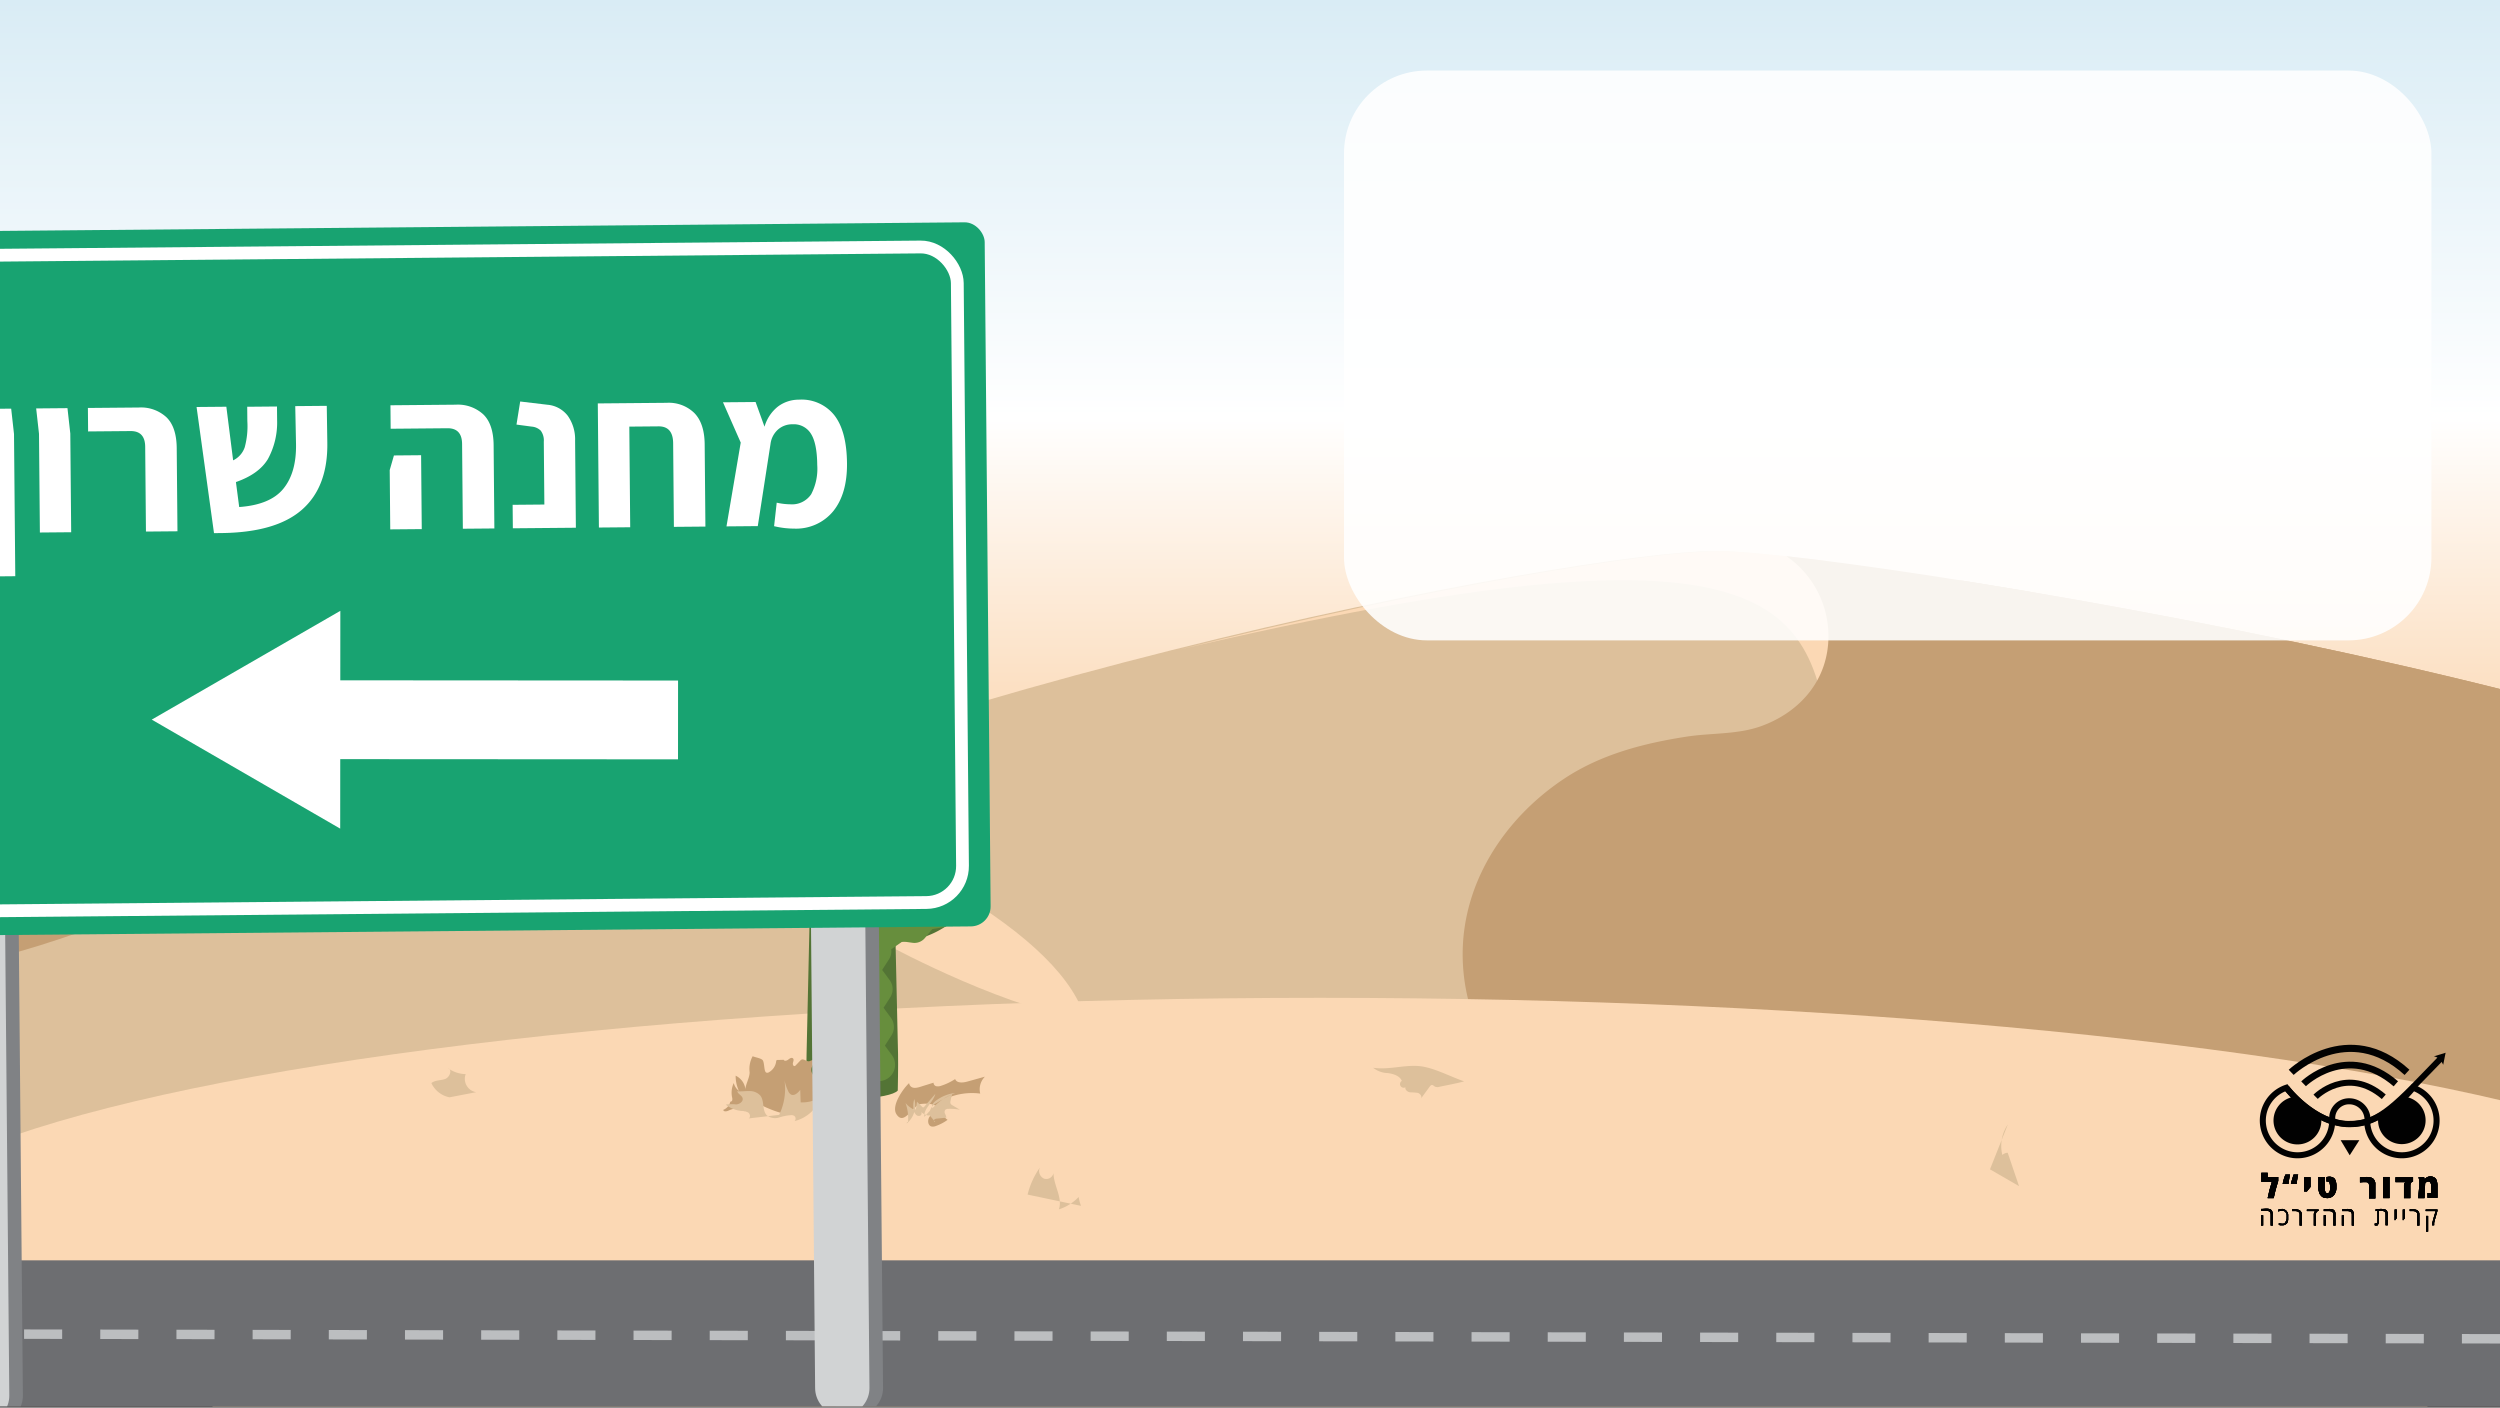 <svg preserveAspectRatio="none" id="ac2bc046-8430-4a3f-be0c-ed3d59b26989" data-name="Layer 1" xmlns="http://www.w3.org/2000/svg" xmlns:xlink="http://www.w3.org/1999/xlink" viewBox="0 0 530.043 298.423"><rect x="0" y="0" width="530.043" height="298.423" fill="#333333" stroke="none"/><defs><style>.a01b5a15-43dc-4d69-a9a4-56b7ae74b927,.a575dbdc-c28c-4f83-84d9-aad68985b5d1,.ae225388-35c5-40c2-977f-6fff8b4f5919,.b22a04d5-4eef-4998-99e1-fd3464c33e14,.b38f7474-63fa-4c1e-940d-f398e17b6f51,.b83df586-5bbc-4ffe-9fae-e1a02a7743e4,.b86c6bca-29c6-411e-b535-2df06798e2d6,.b9aa0977-43b0-4473-8642-a0d05b044b7c,.bed45662-f2c9-43a7-ba93-e43eb035a2a9,.e4f85f18-a273-4d3e-8ffc-6fc158f28f12,.e95237cc-8c7c-4292-85e0-6d97ca778b71,.ff554e20-ba7c-41ed-9aa5-757eeebf6b64{fill:none;}.ee8f774c-9f78-481f-b586-994a6950a16d{clip-path:url(#b9d2c421-30d8-4c3f-a5b1-83128b754286);}.a8b49b58-a6c2-4f1e-bde9-8069cdff805d{fill:url(#a8f829f0-77ad-4821-854d-a3f1a6cfb950);}.b38f7474-63fa-4c1e-940d-f398e17b6f51,.b9aa0977-43b0-4473-8642-a0d05b044b7c{stroke:#d1d3d4;}.a575dbdc-c28c-4f83-84d9-aad68985b5d1,.ae225388-35c5-40c2-977f-6fff8b4f5919,.b38f7474-63fa-4c1e-940d-f398e17b6f51,.b86c6bca-29c6-411e-b535-2df06798e2d6,.b9aa0977-43b0-4473-8642-a0d05b044b7c,.bed45662-f2c9-43a7-ba93-e43eb035a2a9,.e95237cc-8c7c-4292-85e0-6d97ca778b71{stroke-miterlimit:10;}.b9aa0977-43b0-4473-8642-a0d05b044b7c{stroke-width:3.094px;stroke-dasharray:30.939 15.469;}.a025e828-91f3-4515-bbe9-e6032432023e{fill:#ddc09b;}.aae27d63-ad1e-48a8-b829-3b0b40e52286{clip-path:url(#ab1893dc-0ff2-4127-8425-1853b95b783d);}.f970e5da-a1ad-4362-9fec-03721ace494f{fill:#c59f74;}.e0344608-404d-4da4-97b4-70d9e98e4575{fill:#fbd8b4;}.b414facc-bace-411d-93b6-5829f385dce3{clip-path:url(#bfb7a5ef-c8f8-4d63-9016-58fddb69fd8c);}.a5361af7-6360-4172-a8c9-250ea1015b50{fill:#6d6e71;}.b83df586-5bbc-4ffe-9fae-e1a02a7743e4,.ff554e20-ba7c-41ed-9aa5-757eeebf6b64{stroke:#537435;}.a01b5a15-43dc-4d69-a9a4-56b7ae74b927,.b38f7474-63fa-4c1e-940d-f398e17b6f51,.b83df586-5bbc-4ffe-9fae-e1a02a7743e4,.e4f85f18-a273-4d3e-8ffc-6fc158f28f12,.e95237cc-8c7c-4292-85e0-6d97ca778b71,.ff554e20-ba7c-41ed-9aa5-757eeebf6b64{stroke-linecap:round;}.a01b5a15-43dc-4d69-a9a4-56b7ae74b927,.b83df586-5bbc-4ffe-9fae-e1a02a7743e4,.e4f85f18-a273-4d3e-8ffc-6fc158f28f12,.ff554e20-ba7c-41ed-9aa5-757eeebf6b64{stroke-linejoin:round;}.b83df586-5bbc-4ffe-9fae-e1a02a7743e4{stroke-width:13.853px;}.aad96ec2-2393-402b-b3de-97aea0addedf{fill:#537435;}.ff554e20-ba7c-41ed-9aa5-757eeebf6b64{stroke-width:11.266px;}.a60f2e2d-88e8-4ad9-a702-8d4691f7e12d{fill:#678e3d;}.e4f85f18-a273-4d3e-8ffc-6fc158f28f12{stroke:#678e3d;stroke-width:3.463px;}.ae225388-35c5-40c2-977f-6fff8b4f5919{stroke:#bcbec0;stroke-width:2px;stroke-dasharray:8.076 8.076;}.e95237cc-8c7c-4292-85e0-6d97ca778b71{stroke:#808285;}.b38f7474-63fa-4c1e-940d-f398e17b6f51,.e95237cc-8c7c-4292-85e0-6d97ca778b71{stroke-width:11.521px;}.bfffb49e-ddfc-4ded-9795-2e8e9b6f51eb{fill:#18a371;}.a01b5a15-43dc-4d69-a9a4-56b7ae74b927{stroke:#fff;stroke-width:2.711px;}.a50f5f8c-20df-4659-9b30-90f9c1335e22,.a855ad78-af99-4209-8e3c-6841e3398377{fill:#fff;}.f630abc3-4a42-4caa-8a28-8726e636112d{clip-path:url(#aea116c7-fbce-442f-a88d-e6e918e9cceb);}.f7f07d05-0a8f-44b8-9a0b-57f6ed2c49f1{fill:#4c5939;}.a50f5f8c-20df-4659-9b30-90f9c1335e22{opacity:0.88;}.eeddad32-54f4-4ae4-a175-81b6cc699d72{fill:#010101;}.a575dbdc-c28c-4f83-84d9-aad68985b5d1,.b86c6bca-29c6-411e-b535-2df06798e2d6,.bed45662-f2c9-43a7-ba93-e43eb035a2a9{stroke:#010101;}.bed45662-f2c9-43a7-ba93-e43eb035a2a9{stroke-width:1.279px;}.b86c6bca-29c6-411e-b535-2df06798e2d6{stroke-width:1.422px;}.a575dbdc-c28c-4f83-84d9-aad68985b5d1{stroke-width:1.512px;}</style><clipPath id="b9d2c421-30d8-4c3f-a5b1-83128b754286"><rect class="b22a04d5-4eef-4998-99e1-fd3464c33e14" width="530.043" height="298.149"/></clipPath><linearGradient id="a8f829f0-77ad-4821-854d-a3f1a6cfb950" x1="265.021" y1="298.149" x2="265.021" gradientTransform="translate(414.096 -115.947) rotate(90)" gradientUnits="userSpaceOnUse"><stop offset="0" stop-color="#ddcec8"/><stop offset="0.463" stop-color="#fbd8b4"/><stop offset="0.703" stop-color="#fff"/><stop offset="1" stop-color="#d9ecf5"/></linearGradient><clipPath id="ab1893dc-0ff2-4127-8425-1853b95b783d"><path class="b22a04d5-4eef-4998-99e1-fd3464c33e14" d="M633.982,194.697c0-38.495-240.254-77.872-269.362-77.872-29.106,0-187.404,30.128-271.404,77.872-33.467,19.022,121.055,69.702,270.383,69.702S633.982,233.193,633.982,194.697Z"/></clipPath><clipPath id="bfb7a5ef-c8f8-4d63-9016-58fddb69fd8c"><path class="b22a04d5-4eef-4998-99e1-fd3464c33e14" d="M230.824,220.781c0-38.495-143.505-77.872-160.891-77.872-17.385,0-111.937,30.128-162.111,77.872-19.99,19.022,72.306,69.702,161.501,69.702S230.824,259.276,230.824,220.781Z"/></clipPath><clipPath id="aea116c7-fbce-442f-a88d-e6e918e9cceb"><path class="b22a04d5-4eef-4998-99e1-fd3464c33e14" d="M236.293,206.248c-5.342-4.226-11.73-8.875-15.832-14.366-3.698-4.95-5.543-12.428,1.664-14.948,5.449-1.906,11.348.772,16.41,3.549,6.028,3.308,12.462,6.595,17.514,11.207a161.678,161.678,0,0,1,15.095,15.094c4.53,5.368,12.369,10.943,12.21,18.698-.141,6.873-3.896,13.146-8.66,19.278-4.126,5.31-9.723,8.869-13.91,14.072-4.66,5.791-10.254,7.702-15.599,12.368-2.186,1.908-3.333,4.825-5.313,6.784,2.072-2.262-10.982-16.365-12.751-17.893,4.494-2.55,8.415-2.903,12.302-6.879,6.072-6.211,11.324-13.533,16.9-20.197,2.862-3.42,4.615-3.654,2.457-7.532-1.157-2.08-5.453-4.329-7.318-5.945C246.381,215.135,241.571,210.424,236.293,206.248Z"/></clipPath></defs><title>Artboard 382</title><g class="ee8f774c-9f78-481f-b586-994a6950a16d"><rect class="a8b49b58-a6c2-4f1e-bde9-8069cdff805d" x="115.947" y="-115.947" width="298.149" height="530.043" transform="translate(115.947 414.096) rotate(-90)"/><line class="b9aa0977-43b0-4473-8642-a0d05b044b7c" x1="-19.124" y1="282.533" x2="530.043" y2="282.533"/><path class="a025e828-91f3-4515-bbe9-e6032432023e" d="M632.833,194.697c0-38.495-240.254-77.872-269.362-77.872-29.106,0-187.404,30.128-271.404,77.872-33.467,19.022,121.055,69.702,270.383,69.702S632.833,233.193,632.833,194.697Z"/><g class="aae27d63-ad1e-48a8-b829-3b0b40e52286"><ellipse class="f970e5da-a1ad-4362-9fec-03721ace494f" cx="477.727" cy="156.548" rx="76.851" ry="55.935"/><path class="e0344608-404d-4da4-97b4-70d9e98e4575" d="M386.833,150.719c-5.362-28.723-23.74-43.189-177.952-2.733-40.122,10.526,115.471-46.326,156.246-47.869C399.28,98.825,389.097,162.846,386.833,150.719Z"/><path class="f970e5da-a1ad-4362-9fec-03721ace494f" d="M439.94,146.554c0-18.463-18.993-33.431-42.421-33.431A51.402,51.402,0,0,0,377.466,117.106,20.557,20.557,0,0,1,387.663,134.856c0,9.163-5.879,16.069-14.269,19.098-5.021,1.813-10.573,1.416-15.819,2.227-9.144,1.413-18.17,3.757-25.944,8.915C319.114,173.4,310.11,186.975,310.11,202.311c0,26.203,25.377,47.444,56.681,47.444,31.304,0,56.681-21.241,56.681-47.444a41.758,41.758,0,0,0-8.68-25.22C429.61,171.878,439.94,160.169,439.94,146.554Z"/><rect class="f970e5da-a1ad-4362-9fec-03721ace494f" x="399.313" y="123.069" width="230.553" height="153.957"/></g><path class="a025e828-91f3-4515-bbe9-e6032432023e" d="M230.138,220.781c0-38.495-143.505-77.872-160.891-77.872-17.385,0-111.937,30.128-162.111,77.872-19.99,19.022,72.306,69.702,161.501,69.702S230.138,259.276,230.138,220.781Z"/><g class="b414facc-bace-411d-93b6-5829f385dce3"><path class="f970e5da-a1ad-4362-9fec-03721ace494f" d="M-2.528,153.591s68.658-35.983,88.468-12.383c14.681,17.489-43.898,51.878-91.021,62.936l-48.689-22.979Z"/><path class="e0344608-404d-4da4-97b4-70d9e98e4575" d="M70.11,140.57c-2.298-.383,24.128,1.915,9.574,21.064s30.638,26.426,52.851,18,56.298,21.064,56.298,21.064,26.336,14.18,43.021,15.687c26.798,2.421,48.836-7.409,48.128-7.645-1.149-.383-49.158-60.511-49.158-60.511Z"/></g><ellipse class="e0344608-404d-4da4-97b4-70d9e98e4575" cx="279.855" cy="264.03" rx="308.936" ry="52.475"/><rect class="a5361af7-6360-4172-a8c9-250ea1015b50" x="-11.847" y="267.214" width="541.89" height="30.935"/><path class="b83df586-5bbc-4ffe-9fae-e1a02a7743e4" d="M182.031,192.831h7.307a13.385,13.385,0,0,0,13.385-13.385v-20.756"/><path class="aad96ec2-2393-402b-b3de-97aea0addedf" d="M180.704,130.363h0c4.231,0,7.691,3.861,7.8,8.703L190.402,223.51c.054,2.423-.059,7.698-.059,7.698-1.424,1.766-14.148,2.83-19.436-.196,0,0,.047-5.162.099-7.502l1.898-84.443C173.013,134.224,176.473,130.363,180.704,130.363Z"/><path class="ff554e20-ba7c-41ed-9aa5-757eeebf6b64" d="M178.923,178.812h-5.942a10.885,10.885,0,0,1-10.885-10.885V151.046"/><path class="a60f2e2d-88e8-4ad9-a702-8d4691f7e12d" d="M186.382,138.902l-2.641,4.096-.066-2.882,2.898,3.921a2.547,2.547,0,0,1,.096,2.888l-.029.043-2.641,4.097-.068-2.982,2.898,3.92a2.634,2.634,0,0,1,.1,2.987l-.03.045-2.641,4.098-.071-3.082,2.898,3.921a2.721,2.721,0,0,1,.103,3.086l-.031.046-2.641,4.098-.073-3.183,2.898,3.92a2.808,2.808,0,0,1,.105,3.186l-.032.048-2.641,4.093-.075-3.284,2.898,3.92a2.895,2.895,0,0,1,.109,3.284l-.033.05-2.641,4.096-.077-3.383,2.898,3.922a2.983,2.983,0,0,1,.112,3.382l-.034.051-2.641,4.097-.08-3.483,2.898,3.921a3.071,3.071,0,0,1,.116,3.48l-.035.053-2.641,4.101-.082-3.582,2.898,3.923a3.157,3.157,0,0,1,.119,3.579l-.036.054-2.641,4.101-.085-3.683,2.898,3.922a3.244,3.244,0,0,1,.123,3.678l-.037.056-2.641,4.1-.087-3.783,2.898,3.924a3.331,3.331,0,0,1,.127,3.773l-.038.057-2.64,4.108-.089-3.879,2.898,3.93a3.464,3.464,0,0,1-5.575,4.111l-.037-.051L180.697,223.833l-.036-.051a3.384,3.384,0,0,1-.053-3.829l2.714-4.059.09,3.831-2.826-3.976-.035-.049a3.297,3.297,0,0,1-.052-3.734l2.715-4.052.086,3.733-2.826-3.974-.034-.048a3.209,3.209,0,0,1-.051-3.635l2.714-4.052.084,3.632-2.826-3.975-.033-.047a3.121,3.121,0,0,1-.049-3.536l2.714-4.052.082,3.532-2.826-3.973-.032-.045a3.034,3.034,0,0,1-.047-3.438l2.714-4.048.078,3.433-2.826-3.974-.031-.044a2.947,2.947,0,0,1-.046-3.34l2.714-4.047.076,3.333-2.826-3.972-.03-.042a2.86,2.86,0,0,1-.044-3.242l2.715-4.045.074,3.234-2.826-3.972-.029-.042a2.772,2.772,0,0,1-.044-3.142l2.715-4.049.072,3.132-2.826-3.973-.028-.04a2.684,2.684,0,0,1-.042-3.042l2.715-4.049.07,3.032-2.826-3.972-.028-.039a2.597,2.597,0,0,1-.041-2.943l2.714-4.049.067,2.932-2.826-3.972-.027-.038a2.51,2.51,0,0,1-.039-2.845l2.715-4.048a2.492,2.492,0,0,1,4.164,2.738Z"/><path class="a60f2e2d-88e8-4ad9-a702-8d4691f7e12d" d="M208.336,159.205q-.787,1.551-1.53,3.121l-.011-1.514,1.311,3.215.03.073a1.742,1.742,0,0,1-.02,1.358l-1.405,3.17-.009-1.395,1.409,3.171a1.755,1.755,0,0,1,.01,1.395q-.685,1.594-1.329,3.207l-.01-1.425,1.467,3.147a1.761,1.761,0,0,1,.048,1.379l-.038.097-1.256,3.244-.005-1.555,1.524,3.185a1.984,1.984,0,0,1-.37,2.243l-.134.136-2.401,2.447.712-1.356c-.092,1.091-.204,2.18-.274,3.274a2.12,2.12,0,0,1-1.13,1.743l-.315.165-2.91,1.522,1.339-1.295c-.413,1.015-.796,2.044-1.186,3.07a2.493,2.493,0,0,1-1.897,1.569l-.507.088c-1.081.189-2.164.354-3.243.563l1.997-.918-2.101,2.541a2.88,2.88,0,0,1-2.607,1.02l-.797-.11c-1.092-.15-2.18-.316-3.276-.453l2.772-.29q-1.376.919-2.728,1.885a4.471,4.471,0,1,1-5.18-7.288,4.598,4.598,0,0,1,1.222-.612c1.054-.339,2.103-.688,3.143-1.056l.945-.334a2.569,2.569,0,0,1,1.827.044c1.022.418,2.052.806,3.078,1.209l-3.403.91,2.57-2.064.521-.418a2.268,2.268,0,0,1,1.475-.5c1.099.026,2.195.008,3.292.015l-2.404,1.658c.556-.946,1.118-1.89,1.652-2.847l.167-.299a2.193,2.193,0,0,1,1.172-.996l3.09-1.114-1.445,1.907c.235-1.071.427-2.148.639-3.223l.047-.24a1.938,1.938,0,0,1,.665-1.117l2.639-2.188-.504,2.378L203.39,181.46l-.051-.129a1.82,1.82,0,0,1,.045-1.426L204.855,176.753l.011,1.476-1.348-3.2-.03-.071a1.695,1.695,0,0,1,.02-1.355q.72-1.579,1.397-3.177l.01,1.395-1.406-3.173a1.742,1.742,0,0,1-.02-1.369l.011-.026,1.321-3.206.01,1.431-1.503-3.13a1.756,1.756,0,0,1-.059-1.389l.048-.125q.623-1.621,1.197-3.263a2.083,2.083,0,1,1,3.93,1.379A2.312,2.312,0,0,1,208.336,159.205Z"/><polyline class="e4f85f18-a273-4d3e-8ffc-6fc158f28f12" points="165.923 148.889 164.518 151.254 165.883 153.642 164.478 156.003 165.844 158.389 164.439 160.755 165.805 163.145 164.4 165.512 165.765 167.906 164.361 170.305 166.086 171.132 165.388 172.82 167.2 173.03 166.995 174.846 168.78 174.478 169.227 176.245 170.749 175.236 171.813 176.717 172.916 175.256"/><path class="a025e828-91f3-4515-bbe9-e6032432023e" d="M294.261,227.515c1.171.168,2.497.561,2.956,1.651a.779.779,0,0,0,.758,1.361c-.126.528.443.981.979,1.066a14.235,14.235,0,0,1,1.621.112c.523.147.986.762.688,1.216l1.84-2.511c.127-.173.284-.363.498-.369.25-.007.426.234.647.352a1.407,1.407,0,0,0,.949.022c1.741-.369,3.513-.681,5.227-1.145-2.733-.94-5.841-2.601-8.676-3.12-3.441-.63-6.991.765-10.612.236A5.196,5.196,0,0,0,294.261,227.515Z"/><path class="f970e5da-a1ad-4362-9fec-03721ace494f" d="M178.224,233.276a.812.812,0,0,1-.836-.483,6.403,6.403,0,0,1-.315-.99,7.623,7.623,0,0,0-1.178-1.851,2.514,2.514,0,0,1-.562-2.054c-.973.034-2.054.712-2.825.119a1.676,1.676,0,0,1-.367-1.804,6.178,6.178,0,0,0,.537-1.686,6.832,6.832,0,0,1-1.122.478c-.562.07-1.034-.481-1.524-.38a.811.811,0,0,0-.393.273l-.912.956a.529.529,0,0,1-.226.164c-.312.086-.466-.388-.379-.7s.238-.694.005-.919c-.272-.262-.705.011-.997.25s-.823.396-.968.047l-1.28.035a.361.361,0,0,0-.232.061.385.385,0,0,0-.092.258A3.042,3.042,0,0,1,163.058,227.314a.619.619,0,0,1-.651.063.645.645,0,0,1-.19-.297c-.216-.546-.196-1.92-.524-2.313-.35-.419-1.577-.585-2.115-.828a5.565,5.565,0,0,0-.644,3.4c.013,1.201-.953,2.7-.882,3.715a3.625,3.625,0,0,0-2.081-2.988,7.384,7.384,0,0,0,.697,3.226,3.093,3.093,0,0,1-1.1-1.665,4.812,4.812,0,0,0-.364,2.982,1.531,1.531,0,0,1,.052.605.434.434,0,0,1-.417.371,2.439,2.439,0,0,1-1.484,1.719c.029.447.712.356,1.114.159,1.067-.522,2.503-.714,3.322.146a23.932,23.932,0,0,1,2.724-2.249l-.467.261c3.359,1.78,7.138,3.382,10.858,2.605a2.189,2.189,0,0,0-.821-2.731,3.371,3.371,0,0,0,4.18.679l-.278-.473c.105-.615.989-.686,1.558-.431A5.943,5.943,0,0,0,178.224,233.276Z"/><path class="a025e828-91f3-4515-bbe9-e6032432023e" d="M165.191,236.372a12.681,12.681,0,0,0,1.127-7.374,10.423,10.423,0,0,0,.768,2.282,1.586,1.586,0,0,0,.604.767c.706.384,1.49-.332,1.976-.973l.088,2.646a7.234,7.234,0,0,0,4.363-1.205,8.051,8.051,0,0,1-5.661,5.177.731.731,0,0,0-.083-1.123,1.142,1.142,0,0,0-.554-.14,10.205,10.205,0,0,0-2.628.499,2.853,2.853,0,0,1-2.549-.408c-1.125-1.032-.5-3.061-1.452-4.254a3.015,3.015,0,0,0-2.306-.936c-.856-.027-1.715.118-2.567.037.151.607.964.859,1.128,1.462.193.71-.653,1.291-1.388,1.33a8.244,8.244,0,0,0-2.195.039,6.446,6.446,0,0,0,3.333,1.343,2.957,2.957,0,0,1,1.434.334c.408.284.551.992.125,1.248"/><path class="f970e5da-a1ad-4362-9fec-03721ace494f" d="M195.01,230.458l2.92-.91a.755.755,0,0,0,.618.759,1.971,1.971,0,0,0,1.052-.128,12.472,12.472,0,0,0,2.907-1.399c.339.892,1.618.801,2.538.545l3.78-1.054a3.773,3.773,0,0,0-.999,3.59,13.478,13.478,0,0,0-7.126,1.009,2.757,2.757,0,0,0-1.502,1.209c-.571,1.233.629,2.517,1.702,3.349a9.75,9.75,0,0,1-2.429,1.284,1.663,1.663,0,0,1-.988.122c-.818-.226-.876-1.45-.362-2.125a12.986,12.986,0,0,1,1.98-1.584c-.766-1.171-2.442-1.217-3.833-1.063-1.763.195-3.53,4.778-5.207,2.174-1.171-1.817,1.486-5.503,2.68-6.59C192.988,230.83,194.061,230.754,195.01,230.458Z"/><path class="a025e828-91f3-4515-bbe9-e6032432023e" d="M196.786,236.083c.223.069.319-.266.35-.497a2.822,2.822,0,0,1,1.501-1.769,31.188,31.188,0,0,1,3.854-2.092,8.523,8.523,0,0,0-4.127,1.689c-.418.321-.842.78-.747,1.298.052.286.259.528.297.816.074.563-.56,1.012-1.126.972a2.912,2.912,0,0,1-1.5-.751.528.528,0,0,1-.179.787.797.797,0,0,1-.866-.163,1.711,1.711,0,0,1-.449-.809,4.222,4.222,0,0,1,.06-2.547,4.951,4.951,0,0,1-1.603,5.17.283.283,0,0,1,.257-.329,9.194,9.194,0,0,0-.528-3.992,5.535,5.535,0,0,0,1.647,1.316.486.486,0,0,0,.413.069c.152-.07.193-.264.214-.43l.159-1.244,1.085,1.074a.268.268,0,0,0,.476-.026l2.327-2.696c-.412,1.787-2.513,3.047-2.327,4.872,1.702-1.909,3.501-3.885,5.896-4.782a11.24,11.24,0,0,0-.353,1.465.87.87,0,0,0,.012.479.908.908,0,0,0,.412.384l1.569.935a10.555,10.555,0,0,0-2.458-.183.912.912,0,0,0-.621.192.79.79,0,0,0-.071.835,2.8,2.8,0,0,1,.286.835l-1.98.202a.842.842,0,0,0-.613.24c-.137.18-.004.526.216.472"/><path class="a025e828-91f3-4515-bbe9-e6032432023e" d="M217.871,253.272a16.829,16.829,0,0,1,2.603-5.727,1.767,1.767,0,0,0,.825,2.319,1.544,1.544,0,0,0,2.06-1.17c0,2.633,1.978,5.208,1.148,7.708a9.849,9.849,0,0,0,4.18-2.618,9.598,9.598,0,0,0,.51,1.878"/><path class="a025e828-91f3-4515-bbe9-e6032432023e" d="M95.3,232.651a5.39,5.39,0,0,1-3.843-3.02c.796-.657,1.97-.516,2.938-.876s1.555-1.959.578-2.292a6.622,6.622,0,0,0,3.762,1.266,2.858,2.858,0,0,0,2.229,3.832"/><path class="a025e828-91f3-4515-bbe9-e6032432023e" d="M421.909,247.92l3.773-9.49a8.01,8.01,0,0,0-1.148,6.439,1.799,1.799,0,0,1,1.132-.467l2.405,7.082"/><line class="ae225388-35c5-40c2-977f-6fff8b4f5919" x1="530.043" y1="283.85" y2="282.85"/><line class="e95237cc-8c7c-4292-85e0-6d97ca778b71" x1="-1.78" y1="198.2" x2="-0.908" y2="295.911"/><line class="b38f7474-63fa-4c1e-940d-f398e17b6f51" x1="-4.661" y1="198.2" x2="-3.789" y2="295.911"/><line class="e95237cc-8c7c-4292-85e0-6d97ca778b71" x1="180.59" y1="196.573" x2="181.461" y2="294.284"/><line class="b38f7474-63fa-4c1e-940d-f398e17b6f51" x1="177.709" y1="196.573" x2="178.581" y2="294.284"/><rect class="bfffb49e-ddfc-4ded-9795-2e8e9b6f51eb" x="-34.01" y="48.18" width="243.415" height="149.284" rx="4.229" transform="translate(-1.092 0.787) rotate(-0.511)"/><rect class="a01b5a15-43dc-4d69-a9a4-56b7ae74b927" x="-28.127" y="53.328" width="231.648" height="138.989" rx="7.722" transform="translate(-1.092 0.787) rotate(-0.511)"/><path class="a855ad78-af99-4209-8e3c-6841e3398377" d="M-3.666,92.087l-.601-5.387,6.636-.06.601,5.387.269,30.139-6.636.06Z"/><path class="a855ad78-af99-4209-8e3c-6841e3398377" d="M8.269,91.981l-.601-5.387,6.636-.06.601,5.387.187,20.922-6.636.06Z"/><path class="a855ad78-af99-4209-8e3c-6841e3398377" d="M30.784,94.73q-.03-3.363-3.118-3.337L18.68,91.473l-.044-4.978,10.783-.096A7.98,7.98,0,0,1,35.267,88.445q2.161,2.079,2.201,6.548l.157,17.649-6.682.06Z"/><path class="a855ad78-af99-4209-8e3c-6841e3398377" d="M64.038,108.051q-5.533,4.866-17.238,4.97l-1.429.013L41.676,86.291l6.313-.057,1.438,11.371A4.782,4.782,0,0,0,51.891,94.818a17.158,17.158,0,0,0,.55-5.535l-.027-3.042,6.313-.057.026,2.903a16.148,16.148,0,0,1-1.955,8.245q-1.907,3.173-6.777,4.875l.692,5.294q6.587-.473,9.367-3.886,2.78-3.412,2.681-9.447L62.598,86.104l6.683-.06.114,7.695Q69.57,103.187,64.038,108.051Z"/><path class="a855ad78-af99-4209-8e3c-6841e3398377" d="M82.627,99.659l.894-3.095,5.76-.052.14,15.668-6.682.06ZM97.971,94.13q-.03-3.363-3.117-3.336L82.826,90.902l-.044-4.978,13.825-.124a7.979,7.979,0,0,1,5.848,2.045q2.162,2.079,2.202,6.548l.157,17.649-6.682.06Z"/><path class="a855ad78-af99-4209-8e3c-6841e3398377" d="M108.686,107.031l6.728-.061-.119-13.317a3.498,3.498,0,0,0-.643-2.344,3.066,3.066,0,0,0-1.92-.859l-3.229-.432.786-4.893,5.767.687a6.077,6.077,0,0,1,4.331,2.357,8.627,8.627,0,0,1,1.544,5.241l.165,18.479-13.363.119Z"/><path class="a855ad78-af99-4209-8e3c-6841e3398377" d="M147.202,87.561q2.162,2.193,2.202,6.664l.155,17.419-6.682.06-.158-17.741q-.032-3.595-3.119-3.567l-6.175.055.19,21.336-6.636.06-.208-23.317-.027-2.996,14.608-.13A7.736,7.736,0,0,1,147.202,87.561Z"/><path class="a855ad78-af99-4209-8e3c-6841e3398377" d="M176.697,108.337a10.164,10.164,0,0,1-8.332,3.737,18.231,18.231,0,0,1-4.245-.515l.555-4.982a13.907,13.907,0,0,0,2.861.343,4.89,4.89,0,0,0,4.451-2.137,11.65,11.65,0,0,0,1.281-6.21q-.041-4.562-1.327-6.601a4.261,4.261,0,0,0-3.912-2.017,4.561,4.561,0,0,0-3.101,1.135,4.918,4.918,0,0,0-1.563,3.009l-2.702,17.444-6.636.06,3.021-17.77L153.287,85.295l6.912-.062,1.891,5.238a8.399,8.399,0,0,1,2.865-4.289,7.337,7.337,0,0,1,4.411-1.445,8.868,8.868,0,0,1,7.542,3.32q2.611,3.363,2.672,10.184Q179.637,104.647,176.697,108.337Z"/><polygon class="a855ad78-af99-4209-8e3c-6841e3398377" points="143.76 144.285 72.148 144.24 72.157 129.506 32.171 152.572 72.128 175.684 72.137 160.95 143.75 160.994 143.76 144.285"/><g class="f630abc3-4a42-4caa-8a28-8726e636112d"><path class="f7f07d05-0a8f-44b8-9a0b-57f6ed2c49f1" d="M155.613,215.314a8.505,8.505,0,0,1,.443-3.406c1.067-3.924,2.255-8.048,5.182-10.871,3.811-3.677,9.36-3.953,14.127-5.434,4.73-1.469,11.249-2.573,15.917-.402a16.069,16.069,0,0,1,4.942,3.688,15.216,15.216,0,0,1,4.25,9.545c.113,4.386-3.335,5.822-6.794,7.682a50.541,50.541,0,0,1-11.207,4.383C176.142,222.144,157.133,225.854,155.613,215.314Z"/></g><rect class="a50f5f8c-20df-4659-9b30-90f9c1335e22" x="284.951" y="14.96" width="230.552" height="120.81" rx="17.573"/></g><path class="eeddad32-54f4-4ae4-a175-81b6cc699d72" d="M486.476,232.534a5.071,5.071,0,1,0,5.691,5.052,3.113,3.113,0,0,0-.064-.767A23.458,23.458,0,0,1,486.476,232.534Z"/><path class="bed45662-f2c9-43a7-ba93-e43eb035a2a9" d="M484.749,230.616a7.357,7.357,0,1,0,9.719,7.162C488.778,235.923,484.749,230.616,484.749,230.616Z"/><path class="eeddad32-54f4-4ae4-a175-81b6cc699d72" d="M509.879,232.534a5.041,5.041,0,1,1-5.691,4.988,3.113,3.113,0,0,1,.064-.767A23.019,23.019,0,0,0,509.879,232.534Z"/><path class="bed45662-f2c9-43a7-ba93-e43eb035a2a9" d="M511.605,230.616a7.357,7.357,0,1,1-9.719,7.162C507.577,235.923,511.605,230.616,511.605,230.616Z"/><path class="bed45662-f2c9-43a7-ba93-e43eb035a2a9" d="M484.749,230.616s5.819,7.737,13.428,7.737c6.458,0,10.231-4.604,19.247-13.876"/><path class="bed45662-f2c9-43a7-ba93-e43eb035a2a9" d="M498.049,233.493a3.565,3.565,0,0,0-3.581,3.709,1.672,1.672,0,0,0,.192.512,9.365,9.365,0,0,0,3.581.575,13.206,13.206,0,0,0,3.645-.512,1.77,1.77,0,0,0,.064-.575A3.88,3.88,0,0,0,498.049,233.493Z"/><path class="bed45662-f2c9-43a7-ba93-e43eb035a2a9" d="M490.952,232.534s6.65-6.714,14.451,0"/><path class="b86c6bca-29c6-411e-b535-2df06798e2d6" d="M488.394,229.785s9.208-8.952,19.567,0"/><path class="a575dbdc-c28c-4f83-84d9-aad68985b5d1" d="M485.772,227.355s12.021-11.446,24.554,0"/><polygon class="eeddad32-54f4-4ae4-a175-81b6cc699d72" points="496.259 241.742 500.223 241.742 498.177 244.939 496.259 241.742"/><path class="eeddad32-54f4-4ae4-a175-81b6cc699d72" d="M516.017,223.966l2.494-.767-.512,2.558C518,225.82,517.424,224.157,516.017,223.966Z"/><path class="eeddad32-54f4-4ae4-a175-81b6cc699d72" d="M481.808,257.024a.948.948,0,0,1,.064.448v2.366h-.448V257.472q0-.767-.959-.767h-1.087V256.321c.384,0,.767-.064,1.151-.064a2.838,2.838,0,0,1,.831.128A.98.98,0,0,1,481.808,257.024Zm-1.982,2.814h-.448v-2.174h.448Z"/><path class="eeddad32-54f4-4ae4-a175-81b6cc699d72" d="M483.342,256.385c.128,0,.256-.064.448-.064a.692.692,0,0,1,.384.064c.128.064.256.064.32.128s.192.128.256.192.128.192.192.256.064.192.128.256a1.408,1.408,0,0,1,.064.512v.895a2.769,2.769,0,0,1-.064.32,1.08,1.08,0,0,1-.128.32.499.499,0,0,1-.256.256,1.398,1.398,0,0,1-.32.192,1.088,1.088,0,0,1-.448.064h-.448c-.128,0-.192-.064-.256-.064h-.064v-.384a3.21,3.21,0,0,0,.767.128.576.576,0,0,0,.32-.064c.064,0,.192-.064.192-.128.064-.064.128-.128.128-.192.064-.064.064-.128.128-.192a.235.235,0,0,0,.064-.192,2.769,2.769,0,0,1,.064-.32v-.512a1.587,1.587,0,0,0-.064-.576c0-.064-.064-.128-.128-.192s-.064-.128-.128-.192-.128-.064-.256-.128a1.408,1.408,0,0,0-.512-.064.811.811,0,0,0-.384.064c-.128,0-.192.064-.256.064l-.064.064v-.384a.063.063,0,0,0,.064-.064A.661.661,0,0,1,483.342,256.385Z"/><path class="eeddad32-54f4-4ae4-a175-81b6cc699d72" d="M485.964,256.385h.639a1.247,1.247,0,0,1,.512.064.909.909,0,0,1,.384.128.883.883,0,0,1,.256.192.962.962,0,0,1,.256.703v2.366h-.448V257.472c0-.448-.32-.703-.959-.703h-.639Z"/><path class="eeddad32-54f4-4ae4-a175-81b6cc699d72" d="M491.591,256.385v.32a.752.752,0,0,0-.575.767v2.366h-.448V257.472a.576.576,0,0,1,.064-.32c0-.064.064-.128.064-.192q.096-.192.192-.192h-1.79v-.32h2.494Z"/><path class="eeddad32-54f4-4ae4-a175-81b6cc699d72" d="M495.108,257.024a.948.948,0,0,1,.064.448v2.366h-.448V257.472c0-.448-.32-.703-.959-.703h-1.087V256.385c.384,0,.767-.064,1.151-.064a2.838,2.838,0,0,1,.831.128A.847.847,0,0,1,495.108,257.024Zm-1.982,2.814h-.448v-2.174h.448Z"/><path class="eeddad32-54f4-4ae4-a175-81b6cc699d72" d="M499.009,257.024a.948.948,0,0,1,.064.448v2.366h-.448V257.472c0-.448-.32-.703-.959-.703h-1.087V256.385c.384,0,.767-.064,1.151-.064a2.838,2.838,0,0,1,.831.128C498.753,256.513,498.881,256.769,499.009,257.024Zm-2.046,2.814h-.448v-2.174h.448Z"/><path class="eeddad32-54f4-4ae4-a175-81b6cc699d72" d="M503.74,259.838a.384.384,0,0,1-.256-.064v-.384h.192c.256,0,.384-.128.384-.448v-2.238l-.384.064V256.385a9.464,9.464,0,0,1,1.279-.064,2.385,2.385,0,0,1,.767.128.716.716,0,0,1,.448.512.948.948,0,0,1,.064.448v2.366h-.448v-2.366c0-.448-.32-.703-.959-.703h-.448v2.238a.955.955,0,0,1-.192.639C504.252,259.774,503.996,259.838,503.74,259.838Z"/><path class="eeddad32-54f4-4ae4-a175-81b6cc699d72" d="M507.705,258.687v-2.238h.448v1.79l-.32.448Z"/><path class="eeddad32-54f4-4ae4-a175-81b6cc699d72" d="M509.431,258.687v-2.238h.448v1.79l-.32.448Z"/><path class="eeddad32-54f4-4ae4-a175-81b6cc699d72" d="M510.902,256.385h.639a1.247,1.247,0,0,1,.512.064.909.909,0,0,1,.384.128.883.883,0,0,1,.256.192.962.962,0,0,1,.256.703v2.366h-.448V257.472c0-.448-.32-.703-.959-.703H510.902Z"/><path class="eeddad32-54f4-4ae4-a175-81b6cc699d72" d="M516.081,259.71v.064h-.448V259.71a1.589,1.589,0,0,1,.064-.512,2.607,2.607,0,0,0,.128-.448c.064-.192.128-.448.192-.703l.384-1.279H514.291v-.32h2.494v.256l-.384,1.343c-.064.192-.064.32-.128.384,0,.128-.064.192-.064.32s-.064.192-.064.256-.064.192-.064.256Zm-1.279,1.407h-.448v-3.325h.448Z"/><path class="eeddad32-54f4-4ae4-a175-81b6cc699d72" d="M481.808,257.024a.948.948,0,0,1,.064.448v2.366h-.448V257.472q0-.767-.959-.767h-1.087V256.321c.384,0,.767-.064,1.151-.064a2.838,2.838,0,0,1,.831.128A.98.98,0,0,1,481.808,257.024Zm-1.982,2.814h-.448v-2.174h.448Z"/><path class="eeddad32-54f4-4ae4-a175-81b6cc699d72" d="M483.342,256.385c.128,0,.256-.064.448-.064a.692.692,0,0,1,.384.064c.128.064.256.064.32.128s.192.128.256.192.128.192.192.256.064.192.128.256a1.408,1.408,0,0,1,.064.512v.895a2.769,2.769,0,0,1-.064.32,1.08,1.08,0,0,1-.128.32.499.499,0,0,1-.256.256,1.398,1.398,0,0,1-.32.192,1.088,1.088,0,0,1-.448.064h-.448c-.128,0-.192-.064-.256-.064h-.064v-.384a3.21,3.21,0,0,0,.767.128.576.576,0,0,0,.32-.064c.064,0,.192-.064.192-.128.064-.064.128-.128.128-.192.064-.064.064-.128.128-.192a.235.235,0,0,0,.064-.192,2.769,2.769,0,0,1,.064-.32v-.512a1.587,1.587,0,0,0-.064-.576c0-.064-.064-.128-.128-.192s-.064-.128-.128-.192-.128-.064-.256-.128a1.408,1.408,0,0,0-.512-.064.811.811,0,0,0-.384.064c-.128,0-.192.064-.256.064l-.064.064v-.384a.063.063,0,0,0,.064-.064A.661.661,0,0,1,483.342,256.385Z"/><path class="eeddad32-54f4-4ae4-a175-81b6cc699d72" d="M485.964,256.385h.639a1.247,1.247,0,0,1,.512.064.909.909,0,0,1,.384.128.883.883,0,0,1,.256.192.962.962,0,0,1,.256.703v2.366h-.448V257.472c0-.448-.32-.703-.959-.703h-.639Z"/><path class="eeddad32-54f4-4ae4-a175-81b6cc699d72" d="M491.591,256.385v.32a.752.752,0,0,0-.575.767v2.366h-.448V257.472a.576.576,0,0,1,.064-.32c0-.064.064-.128.064-.192q.096-.192.192-.192h-1.79v-.32h2.494Z"/><path class="eeddad32-54f4-4ae4-a175-81b6cc699d72" d="M495.108,257.024a.948.948,0,0,1,.064.448v2.366h-.448V257.472c0-.448-.32-.703-.959-.703h-1.087V256.385c.384,0,.767-.064,1.151-.064a2.838,2.838,0,0,1,.831.128A.847.847,0,0,1,495.108,257.024Zm-1.982,2.814h-.448v-2.174h.448Z"/><path class="eeddad32-54f4-4ae4-a175-81b6cc699d72" d="M499.009,257.024a.948.948,0,0,1,.064.448v2.366h-.448V257.472c0-.448-.32-.703-.959-.703h-1.087V256.385c.384,0,.767-.064,1.151-.064a2.838,2.838,0,0,1,.831.128C498.753,256.513,498.881,256.769,499.009,257.024Zm-2.046,2.814h-.448v-2.174h.448Z"/><path class="eeddad32-54f4-4ae4-a175-81b6cc699d72" d="M503.74,259.838a.384.384,0,0,1-.256-.064v-.384h.192c.256,0,.384-.128.384-.448v-2.238l-.384.064V256.385a9.464,9.464,0,0,1,1.279-.064,2.385,2.385,0,0,1,.767.128.716.716,0,0,1,.448.512.948.948,0,0,1,.064.448v2.366h-.448v-2.366c0-.448-.32-.703-.959-.703h-.448v2.238a.955.955,0,0,1-.192.639C504.252,259.774,503.996,259.838,503.74,259.838Z"/><path class="eeddad32-54f4-4ae4-a175-81b6cc699d72" d="M507.705,258.687v-2.238h.448v1.79l-.32.448Z"/><path class="eeddad32-54f4-4ae4-a175-81b6cc699d72" d="M509.431,258.687v-2.238h.448v1.79l-.32.448Z"/><path class="eeddad32-54f4-4ae4-a175-81b6cc699d72" d="M510.902,256.385h.639a1.247,1.247,0,0,1,.512.064.909.909,0,0,1,.384.128.883.883,0,0,1,.256.192.962.962,0,0,1,.256.703v2.366h-.448V257.472c0-.448-.32-.703-.959-.703H510.902Z"/><path class="eeddad32-54f4-4ae4-a175-81b6cc699d72" d="M516.081,259.71v.064h-.448V259.71a1.589,1.589,0,0,1,.064-.512,2.607,2.607,0,0,0,.128-.448c.064-.192.128-.448.192-.703l.384-1.279H514.291v-.32h2.494v.256l-.384,1.343c-.064.192-.064.32-.128.384,0,.128-.064.192-.064.32s-.064.192-.064.256-.064.192-.064.256Zm-1.279,1.407h-.448v-3.325h.448Z"/><path class="eeddad32-54f4-4ae4-a175-81b6cc699d72" d="M481.808,257.024a.948.948,0,0,1,.064.448v2.366h-.448V257.472q0-.767-.959-.767h-1.087V256.321c.384,0,.767-.064,1.151-.064a2.838,2.838,0,0,1,.831.128A.98.98,0,0,1,481.808,257.024Zm-1.982,2.814h-.448v-2.174h.448Z"/><path class="eeddad32-54f4-4ae4-a175-81b6cc699d72" d="M483.342,256.385c.128,0,.256-.064.448-.064a.692.692,0,0,1,.384.064c.128.064.256.064.32.128s.192.128.256.192.128.192.192.256.064.192.128.256a1.408,1.408,0,0,1,.064.512v.895a2.769,2.769,0,0,1-.064.32,1.08,1.08,0,0,1-.128.32.499.499,0,0,1-.256.256,1.398,1.398,0,0,1-.32.192,1.088,1.088,0,0,1-.448.064h-.448c-.128,0-.192-.064-.256-.064h-.064v-.384a3.21,3.21,0,0,0,.767.128.576.576,0,0,0,.32-.064c.064,0,.192-.064.192-.128.064-.064.128-.128.128-.192.064-.064.064-.128.128-.192a.235.235,0,0,0,.064-.192,2.769,2.769,0,0,1,.064-.32v-.512a1.587,1.587,0,0,0-.064-.576c0-.064-.064-.128-.128-.192s-.064-.128-.128-.192-.128-.064-.256-.128a1.408,1.408,0,0,0-.512-.064.811.811,0,0,0-.384.064c-.128,0-.192.064-.256.064l-.064.064v-.384a.063.063,0,0,0,.064-.064A.661.661,0,0,1,483.342,256.385Z"/><path class="eeddad32-54f4-4ae4-a175-81b6cc699d72" d="M485.964,256.385h.639a1.247,1.247,0,0,1,.512.064.909.909,0,0,1,.384.128.883.883,0,0,1,.256.192.962.962,0,0,1,.256.703v2.366h-.448V257.472c0-.448-.32-.703-.959-.703h-.639Z"/><path class="eeddad32-54f4-4ae4-a175-81b6cc699d72" d="M491.591,256.385v.32a.752.752,0,0,0-.575.767v2.366h-.448V257.472a.576.576,0,0,1,.064-.32c0-.064.064-.128.064-.192q.096-.192.192-.192h-1.79v-.32h2.494Z"/><path class="eeddad32-54f4-4ae4-a175-81b6cc699d72" d="M495.108,257.024a.948.948,0,0,1,.064.448v2.366h-.448V257.472c0-.448-.32-.703-.959-.703h-1.087V256.385c.384,0,.767-.064,1.151-.064a2.838,2.838,0,0,1,.831.128A.847.847,0,0,1,495.108,257.024Zm-1.982,2.814h-.448v-2.174h.448Z"/><path class="eeddad32-54f4-4ae4-a175-81b6cc699d72" d="M499.009,257.024a.948.948,0,0,1,.064.448v2.366h-.448V257.472c0-.448-.32-.703-.959-.703h-1.087V256.385c.384,0,.767-.064,1.151-.064a2.838,2.838,0,0,1,.831.128C498.753,256.513,498.881,256.769,499.009,257.024Zm-2.046,2.814h-.448v-2.174h.448Z"/><path class="eeddad32-54f4-4ae4-a175-81b6cc699d72" d="M503.74,259.838a.384.384,0,0,1-.256-.064v-.384h.192c.256,0,.384-.128.384-.448v-2.238l-.384.064V256.385a9.464,9.464,0,0,1,1.279-.064,2.385,2.385,0,0,1,.767.128.716.716,0,0,1,.448.512.948.948,0,0,1,.064.448v2.366h-.448v-2.366c0-.448-.32-.703-.959-.703h-.448v2.238a.955.955,0,0,1-.192.639C504.252,259.774,503.996,259.838,503.74,259.838Z"/><path class="eeddad32-54f4-4ae4-a175-81b6cc699d72" d="M507.705,258.687v-2.238h.448v1.79l-.32.448Z"/><path class="eeddad32-54f4-4ae4-a175-81b6cc699d72" d="M509.431,258.687v-2.238h.448v1.79l-.32.448Z"/><path class="eeddad32-54f4-4ae4-a175-81b6cc699d72" d="M510.902,256.385h.639a1.247,1.247,0,0,1,.512.064.909.909,0,0,1,.384.128.883.883,0,0,1,.256.192.962.962,0,0,1,.256.703v2.366h-.448V257.472c0-.448-.32-.703-.959-.703H510.902Z"/><path class="eeddad32-54f4-4ae4-a175-81b6cc699d72" d="M516.081,259.71v.064h-.448V259.71a1.589,1.589,0,0,1,.064-.512,2.607,2.607,0,0,0,.128-.448c.064-.192.128-.448.192-.703l.384-1.279H514.291v-.32h2.494v.256l-.384,1.343c-.064.192-.064.32-.128.384,0,.128-.064.192-.064.32s-.064.192-.064.256-.064.192-.064.256Zm-1.279,1.407h-.448v-3.325h.448Z"/><path class="eeddad32-54f4-4ae4-a175-81b6cc699d72" d="M481.808,257.024a.948.948,0,0,1,.064.448v2.366h-.448V257.472q0-.767-.959-.767h-1.087V256.321c.384,0,.767-.064,1.151-.064a2.838,2.838,0,0,1,.831.128A.98.98,0,0,1,481.808,257.024Zm-1.982,2.814h-.448v-2.174h.448Z"/><path class="eeddad32-54f4-4ae4-a175-81b6cc699d72" d="M483.342,256.385c.128,0,.256-.064.448-.064a.692.692,0,0,1,.384.064c.128.064.256.064.32.128s.192.128.256.192.128.192.192.256.064.192.128.256a1.408,1.408,0,0,1,.064.512v.895a2.769,2.769,0,0,1-.064.32,1.08,1.08,0,0,1-.128.32.499.499,0,0,1-.256.256,1.398,1.398,0,0,1-.32.192,1.088,1.088,0,0,1-.448.064h-.448c-.128,0-.192-.064-.256-.064h-.064v-.384a3.21,3.21,0,0,0,.767.128.576.576,0,0,0,.32-.064c.064,0,.192-.064.192-.128.064-.064.128-.128.128-.192.064-.064.064-.128.128-.192a.235.235,0,0,0,.064-.192,2.769,2.769,0,0,1,.064-.32v-.512a1.587,1.587,0,0,0-.064-.576c0-.064-.064-.128-.128-.192s-.064-.128-.128-.192-.128-.064-.256-.128a1.408,1.408,0,0,0-.512-.064.811.811,0,0,0-.384.064c-.128,0-.192.064-.256.064l-.064.064v-.384a.063.063,0,0,0,.064-.064A.661.661,0,0,1,483.342,256.385Z"/><path class="eeddad32-54f4-4ae4-a175-81b6cc699d72" d="M485.964,256.385h.639a1.247,1.247,0,0,1,.512.064.909.909,0,0,1,.384.128.883.883,0,0,1,.256.192.962.962,0,0,1,.256.703v2.366h-.448V257.472c0-.448-.32-.703-.959-.703h-.639Z"/><path class="eeddad32-54f4-4ae4-a175-81b6cc699d72" d="M491.591,256.385v.32a.752.752,0,0,0-.575.767v2.366h-.448V257.472a.576.576,0,0,1,.064-.32c0-.064.064-.128.064-.192q.096-.192.192-.192h-1.79v-.32h2.494Z"/><path class="eeddad32-54f4-4ae4-a175-81b6cc699d72" d="M495.108,257.024a.948.948,0,0,1,.064.448v2.366h-.448V257.472c0-.448-.32-.703-.959-.703h-1.087V256.385c.384,0,.767-.064,1.151-.064a2.838,2.838,0,0,1,.831.128A.847.847,0,0,1,495.108,257.024Zm-1.982,2.814h-.448v-2.174h.448Z"/><path class="eeddad32-54f4-4ae4-a175-81b6cc699d72" d="M499.009,257.024a.948.948,0,0,1,.064.448v2.366h-.448V257.472c0-.448-.32-.703-.959-.703h-1.087V256.385c.384,0,.767-.064,1.151-.064a2.838,2.838,0,0,1,.831.128C498.753,256.513,498.881,256.769,499.009,257.024Zm-2.046,2.814h-.448v-2.174h.448Z"/><path class="eeddad32-54f4-4ae4-a175-81b6cc699d72" d="M503.74,259.838a.384.384,0,0,1-.256-.064v-.384h.192c.256,0,.384-.128.384-.448v-2.238l-.384.064V256.385a9.464,9.464,0,0,1,1.279-.064,2.385,2.385,0,0,1,.767.128.716.716,0,0,1,.448.512.948.948,0,0,1,.064.448v2.366h-.448v-2.366c0-.448-.32-.703-.959-.703h-.448v2.238a.955.955,0,0,1-.192.639C504.252,259.774,503.996,259.838,503.74,259.838Z"/><path class="eeddad32-54f4-4ae4-a175-81b6cc699d72" d="M507.705,258.687v-2.238h.448v1.79l-.32.448Z"/><path class="eeddad32-54f4-4ae4-a175-81b6cc699d72" d="M509.431,258.687v-2.238h.448v1.79l-.32.448Z"/><path class="eeddad32-54f4-4ae4-a175-81b6cc699d72" d="M510.902,256.385h.639a1.247,1.247,0,0,1,.512.064.909.909,0,0,1,.384.128.883.883,0,0,1,.256.192.962.962,0,0,1,.256.703v2.366h-.448V257.472c0-.448-.32-.703-.959-.703H510.902Z"/><path class="eeddad32-54f4-4ae4-a175-81b6cc699d72" d="M516.081,259.71v.064h-.448V259.71a1.589,1.589,0,0,1,.064-.512,2.607,2.607,0,0,0,.128-.448c.064-.192.128-.448.192-.703l.384-1.279H514.291v-.32h2.494v.256l-.384,1.343c-.064.192-.064.32-.128.384,0,.128-.064.192-.064.32s-.064.192-.064.256-.064.192-.064.256Zm-1.279,1.407h-.448v-3.325h.448Z"/><path class="eeddad32-54f4-4ae4-a175-81b6cc699d72" d="M480.785,249.543h2.238v.831l-.575,1.982h0l-.384,1.663h-1.279l.384-1.726.512-1.726h-2.238v-1.918h1.343Z"/><path class="eeddad32-54f4-4ae4-a175-81b6cc699d72" d="M484.557,249.031h.959c-.128.703-.256,1.343-.32,1.982h-1.215v-.064A8.819,8.819,0,0,1,484.557,249.031Zm1.726,0h.959c-.128.703-.256,1.343-.32,1.982h-1.151l-.064-.064Q486.092,249.607,486.284,249.031Z"/><path class="eeddad32-54f4-4ae4-a175-81b6cc699d72" d="M488.522,252.612V249.607h1.343v2.046l-.767.959Z"/><path class="eeddad32-54f4-4ae4-a175-81b6cc699d72" d="M493.254,249.543c.192,0,.384-.064.575-.064a1.408,1.408,0,0,1,.512.064,3.118,3.118,0,0,1,.448.192.94.94,0,0,1,.32.384,3.322,3.322,0,0,1,.256,1.535,2.646,2.646,0,0,1-.512,1.726,1.871,1.871,0,0,1-1.471.639,3.21,3.21,0,0,1-.767-.128,1.392,1.392,0,0,1-.575-.448,1.459,1.459,0,0,1-.384-.767,2.485,2.485,0,0,1-.128-.959V249.543H492.87v2.174c0,.831.192,1.279.575,1.279a.481.481,0,0,0,.448-.32,1.91,1.91,0,0,0,.128-.959,3.115,3.115,0,0,0-.128-.959.428.428,0,0,0-.448-.256h-.192Z"/><path class="eeddad32-54f4-4ae4-a175-81b6cc699d72" d="M500.415,249.607a8.59,8.59,0,0,1,1.215-.064,3.126,3.126,0,0,1,.831.064c.192.064.384.064.512.192a.638.638,0,0,1,.32.256,1.398,1.398,0,0,1,.192.32c.064.128.064.256.128.384V254.083h-1.343v-2.814c0-.448-.256-.639-.703-.639a8.591,8.591,0,0,0-1.215.064v-1.087Z"/><path class="eeddad32-54f4-4ae4-a175-81b6cc699d72" d="M506.618,254.019H505.275v-4.476h1.343Z"/><path class="eeddad32-54f4-4ae4-a175-81b6cc699d72" d="M511.605,249.543v.959a.633.633,0,0,0-.448.32,1.205,1.205,0,0,0-.128.512v2.686h-1.343v-2.686a.916.916,0,0,1,.32-.703h-2.11V249.607h3.709Z"/><path class="eeddad32-54f4-4ae4-a175-81b6cc699d72" d="M513.907,249.543a.924.924,0,0,1,.128.448h.064l.192-.192c.064-.064.192-.128.256-.192s.192-.064.32-.128a1.247,1.247,0,0,1,.512-.064,1.205,1.205,0,0,1,.512.128,1.603,1.603,0,0,1,.448.256,1.031,1.031,0,0,1,.256.448,3.223,3.223,0,0,1,.192,1.215v2.494h-2.11V252.932h.767v-1.471a1.099,1.099,0,0,0-.064-.512c-.064-.128-.064-.192-.128-.256a.498.498,0,0,0-.448-.192.483.483,0,0,0-.256.064c-.064,0-.128.064-.192.128-.128.128-.192.192-.192.256v.064l-.128,3.005h-1.343l.256-2.814v-.448a3.621,3.621,0,0,0-.192-1.151h1.151Z"/><path class="eeddad32-54f4-4ae4-a175-81b6cc699d72" d="M480.785,249.543h2.238v.831l-.575,1.982h0l-.384,1.663h-1.279l.384-1.726.512-1.726h-2.238v-1.918h1.343Z"/><path class="eeddad32-54f4-4ae4-a175-81b6cc699d72" d="M484.557,249.031h.959c-.128.703-.256,1.343-.32,1.982h-1.215v-.064A8.819,8.819,0,0,1,484.557,249.031Zm1.726,0h.959c-.128.703-.256,1.343-.32,1.982h-1.151l-.064-.064Q486.092,249.607,486.284,249.031Z"/><path class="eeddad32-54f4-4ae4-a175-81b6cc699d72" d="M488.522,252.612V249.607h1.343v2.046l-.767.959Z"/><path class="eeddad32-54f4-4ae4-a175-81b6cc699d72" d="M493.254,249.543c.192,0,.384-.064.575-.064a1.408,1.408,0,0,1,.512.064,3.118,3.118,0,0,1,.448.192.94.94,0,0,1,.32.384,3.322,3.322,0,0,1,.256,1.535,2.646,2.646,0,0,1-.512,1.726,1.871,1.871,0,0,1-1.471.639,3.21,3.21,0,0,1-.767-.128,1.392,1.392,0,0,1-.575-.448,1.459,1.459,0,0,1-.384-.767,2.485,2.485,0,0,1-.128-.959V249.543H492.87v2.174c0,.831.192,1.279.575,1.279a.481.481,0,0,0,.448-.32,1.91,1.91,0,0,0,.128-.959,3.115,3.115,0,0,0-.128-.959.428.428,0,0,0-.448-.256h-.192Z"/><path class="eeddad32-54f4-4ae4-a175-81b6cc699d72" d="M500.415,249.607a8.59,8.59,0,0,1,1.215-.064,3.126,3.126,0,0,1,.831.064c.192.064.384.064.512.192a.638.638,0,0,1,.32.256,1.398,1.398,0,0,1,.192.32c.064.128.064.256.128.384V254.083h-1.343v-2.814c0-.448-.256-.639-.703-.639a8.591,8.591,0,0,0-1.215.064v-1.087Z"/><path class="eeddad32-54f4-4ae4-a175-81b6cc699d72" d="M506.618,254.019H505.275v-4.476h1.343Z"/><path class="eeddad32-54f4-4ae4-a175-81b6cc699d72" d="M511.605,249.543v.959a.633.633,0,0,0-.448.32,1.205,1.205,0,0,0-.128.512v2.686h-1.343v-2.686a.916.916,0,0,1,.32-.703h-2.11V249.607h3.709Z"/><path class="eeddad32-54f4-4ae4-a175-81b6cc699d72" d="M513.907,249.543a.924.924,0,0,1,.128.448h.064l.192-.192c.064-.064.192-.128.256-.192s.192-.064.32-.128a1.247,1.247,0,0,1,.512-.064,1.205,1.205,0,0,1,.512.128,1.603,1.603,0,0,1,.448.256,1.031,1.031,0,0,1,.256.448,3.223,3.223,0,0,1,.192,1.215v2.494h-2.11V252.932h.767v-1.471a1.099,1.099,0,0,0-.064-.512c-.064-.128-.064-.192-.128-.256a.498.498,0,0,0-.448-.192.483.483,0,0,0-.256.064c-.064,0-.128.064-.192.128-.128.128-.192.192-.192.256v.064l-.128,3.005h-1.343l.256-2.814v-.448a3.621,3.621,0,0,0-.192-1.151h1.151Z"/><path class="eeddad32-54f4-4ae4-a175-81b6cc699d72" d="M480.785,249.543h2.238v.831l-.575,1.982h0l-.384,1.663h-1.279l.384-1.726.512-1.726h-2.238v-1.918h1.343Z"/><path class="eeddad32-54f4-4ae4-a175-81b6cc699d72" d="M484.557,249.031h.959c-.128.703-.256,1.343-.32,1.982h-1.215v-.064A8.819,8.819,0,0,1,484.557,249.031Zm1.726,0h.959c-.128.703-.256,1.343-.32,1.982h-1.151l-.064-.064Q486.092,249.607,486.284,249.031Z"/><path class="eeddad32-54f4-4ae4-a175-81b6cc699d72" d="M488.522,252.612V249.607h1.343v2.046l-.767.959Z"/><path class="eeddad32-54f4-4ae4-a175-81b6cc699d72" d="M493.254,249.543c.192,0,.384-.064.575-.064a1.408,1.408,0,0,1,.512.064,3.118,3.118,0,0,1,.448.192.94.94,0,0,1,.32.384,3.322,3.322,0,0,1,.256,1.535,2.646,2.646,0,0,1-.512,1.726,1.871,1.871,0,0,1-1.471.639,3.21,3.21,0,0,1-.767-.128,1.392,1.392,0,0,1-.575-.448,1.459,1.459,0,0,1-.384-.767,2.485,2.485,0,0,1-.128-.959V249.543H492.87v2.174c0,.831.192,1.279.575,1.279a.481.481,0,0,0,.448-.32,1.91,1.91,0,0,0,.128-.959,3.115,3.115,0,0,0-.128-.959.428.428,0,0,0-.448-.256h-.192Z"/><path class="eeddad32-54f4-4ae4-a175-81b6cc699d72" d="M500.415,249.607a8.59,8.59,0,0,1,1.215-.064,3.126,3.126,0,0,1,.831.064c.192.064.384.064.512.192a.638.638,0,0,1,.32.256,1.398,1.398,0,0,1,.192.32c.064.128.064.256.128.384V254.083h-1.343v-2.814c0-.448-.256-.639-.703-.639a8.591,8.591,0,0,0-1.215.064v-1.087Z"/><path class="eeddad32-54f4-4ae4-a175-81b6cc699d72" d="M506.618,254.019H505.275v-4.476h1.343Z"/><path class="eeddad32-54f4-4ae4-a175-81b6cc699d72" d="M511.605,249.543v.959a.633.633,0,0,0-.448.32,1.205,1.205,0,0,0-.128.512v2.686h-1.343v-2.686a.916.916,0,0,1,.32-.703h-2.11V249.607h3.709Z"/><path class="eeddad32-54f4-4ae4-a175-81b6cc699d72" d="M513.907,249.543a.924.924,0,0,1,.128.448h.064l.192-.192c.064-.064.192-.128.256-.192s.192-.064.32-.128a1.247,1.247,0,0,1,.512-.064,1.205,1.205,0,0,1,.512.128,1.603,1.603,0,0,1,.448.256,1.031,1.031,0,0,1,.256.448,3.223,3.223,0,0,1,.192,1.215v2.494h-2.11V252.932h.767v-1.471a1.099,1.099,0,0,0-.064-.512c-.064-.128-.064-.192-.128-.256a.498.498,0,0,0-.448-.192.483.483,0,0,0-.256.064c-.064,0-.128.064-.192.128-.128.128-.192.192-.192.256v.064l-.128,3.005h-1.343l.256-2.814v-.448a3.621,3.621,0,0,0-.192-1.151h1.151Z"/><path class="eeddad32-54f4-4ae4-a175-81b6cc699d72" d="M480.785,249.543h2.238v.831l-.575,1.982h0l-.384,1.663h-1.279l.384-1.726.512-1.726h-2.238v-1.918h1.343Z"/><path class="eeddad32-54f4-4ae4-a175-81b6cc699d72" d="M484.557,249.031h.959c-.128.703-.256,1.343-.32,1.982h-1.215v-.064A8.819,8.819,0,0,1,484.557,249.031Zm1.726,0h.959c-.128.703-.256,1.343-.32,1.982h-1.151l-.064-.064Q486.092,249.607,486.284,249.031Z"/><path class="eeddad32-54f4-4ae4-a175-81b6cc699d72" d="M488.522,252.612V249.607h1.343v2.046l-.767.959Z"/><path class="eeddad32-54f4-4ae4-a175-81b6cc699d72" d="M493.254,249.543c.192,0,.384-.064.575-.064a1.408,1.408,0,0,1,.512.064,3.118,3.118,0,0,1,.448.192.94.94,0,0,1,.32.384,3.322,3.322,0,0,1,.256,1.535,2.646,2.646,0,0,1-.512,1.726,1.871,1.871,0,0,1-1.471.639,3.21,3.21,0,0,1-.767-.128,1.392,1.392,0,0,1-.575-.448,1.459,1.459,0,0,1-.384-.767,2.485,2.485,0,0,1-.128-.959V249.543H492.87v2.174c0,.831.192,1.279.575,1.279a.481.481,0,0,0,.448-.32,1.91,1.91,0,0,0,.128-.959,3.115,3.115,0,0,0-.128-.959.428.428,0,0,0-.448-.256h-.192Z"/><path class="eeddad32-54f4-4ae4-a175-81b6cc699d72" d="M500.415,249.607a8.59,8.59,0,0,1,1.215-.064,3.126,3.126,0,0,1,.831.064c.192.064.384.064.512.192a.638.638,0,0,1,.32.256,1.398,1.398,0,0,1,.192.32c.064.128.064.256.128.384V254.083h-1.343v-2.814c0-.448-.256-.639-.703-.639a8.591,8.591,0,0,0-1.215.064v-1.087Z"/><path class="eeddad32-54f4-4ae4-a175-81b6cc699d72" d="M506.618,254.019H505.275v-4.476h1.343Z"/><path class="eeddad32-54f4-4ae4-a175-81b6cc699d72" d="M511.605,249.543v.959a.633.633,0,0,0-.448.32,1.205,1.205,0,0,0-.128.512v2.686h-1.343v-2.686a.916.916,0,0,1,.32-.703h-2.11V249.607h3.709Z"/><path class="eeddad32-54f4-4ae4-a175-81b6cc699d72" d="M513.907,249.543a.924.924,0,0,1,.128.448h.064l.192-.192c.064-.064.192-.128.256-.192s.192-.064.32-.128a1.247,1.247,0,0,1,.512-.064,1.205,1.205,0,0,1,.512.128,1.603,1.603,0,0,1,.448.256,1.031,1.031,0,0,1,.256.448,3.223,3.223,0,0,1,.192,1.215v2.494h-2.11V252.932h.767v-1.471a1.099,1.099,0,0,0-.064-.512c-.064-.128-.064-.192-.128-.256a.498.498,0,0,0-.448-.192.483.483,0,0,0-.256.064c-.064,0-.128.064-.192.128-.128.128-.192.192-.192.256v.064l-.128,3.005h-1.343l.256-2.814v-.448a3.621,3.621,0,0,0-.192-1.151h1.151Z"/></svg>